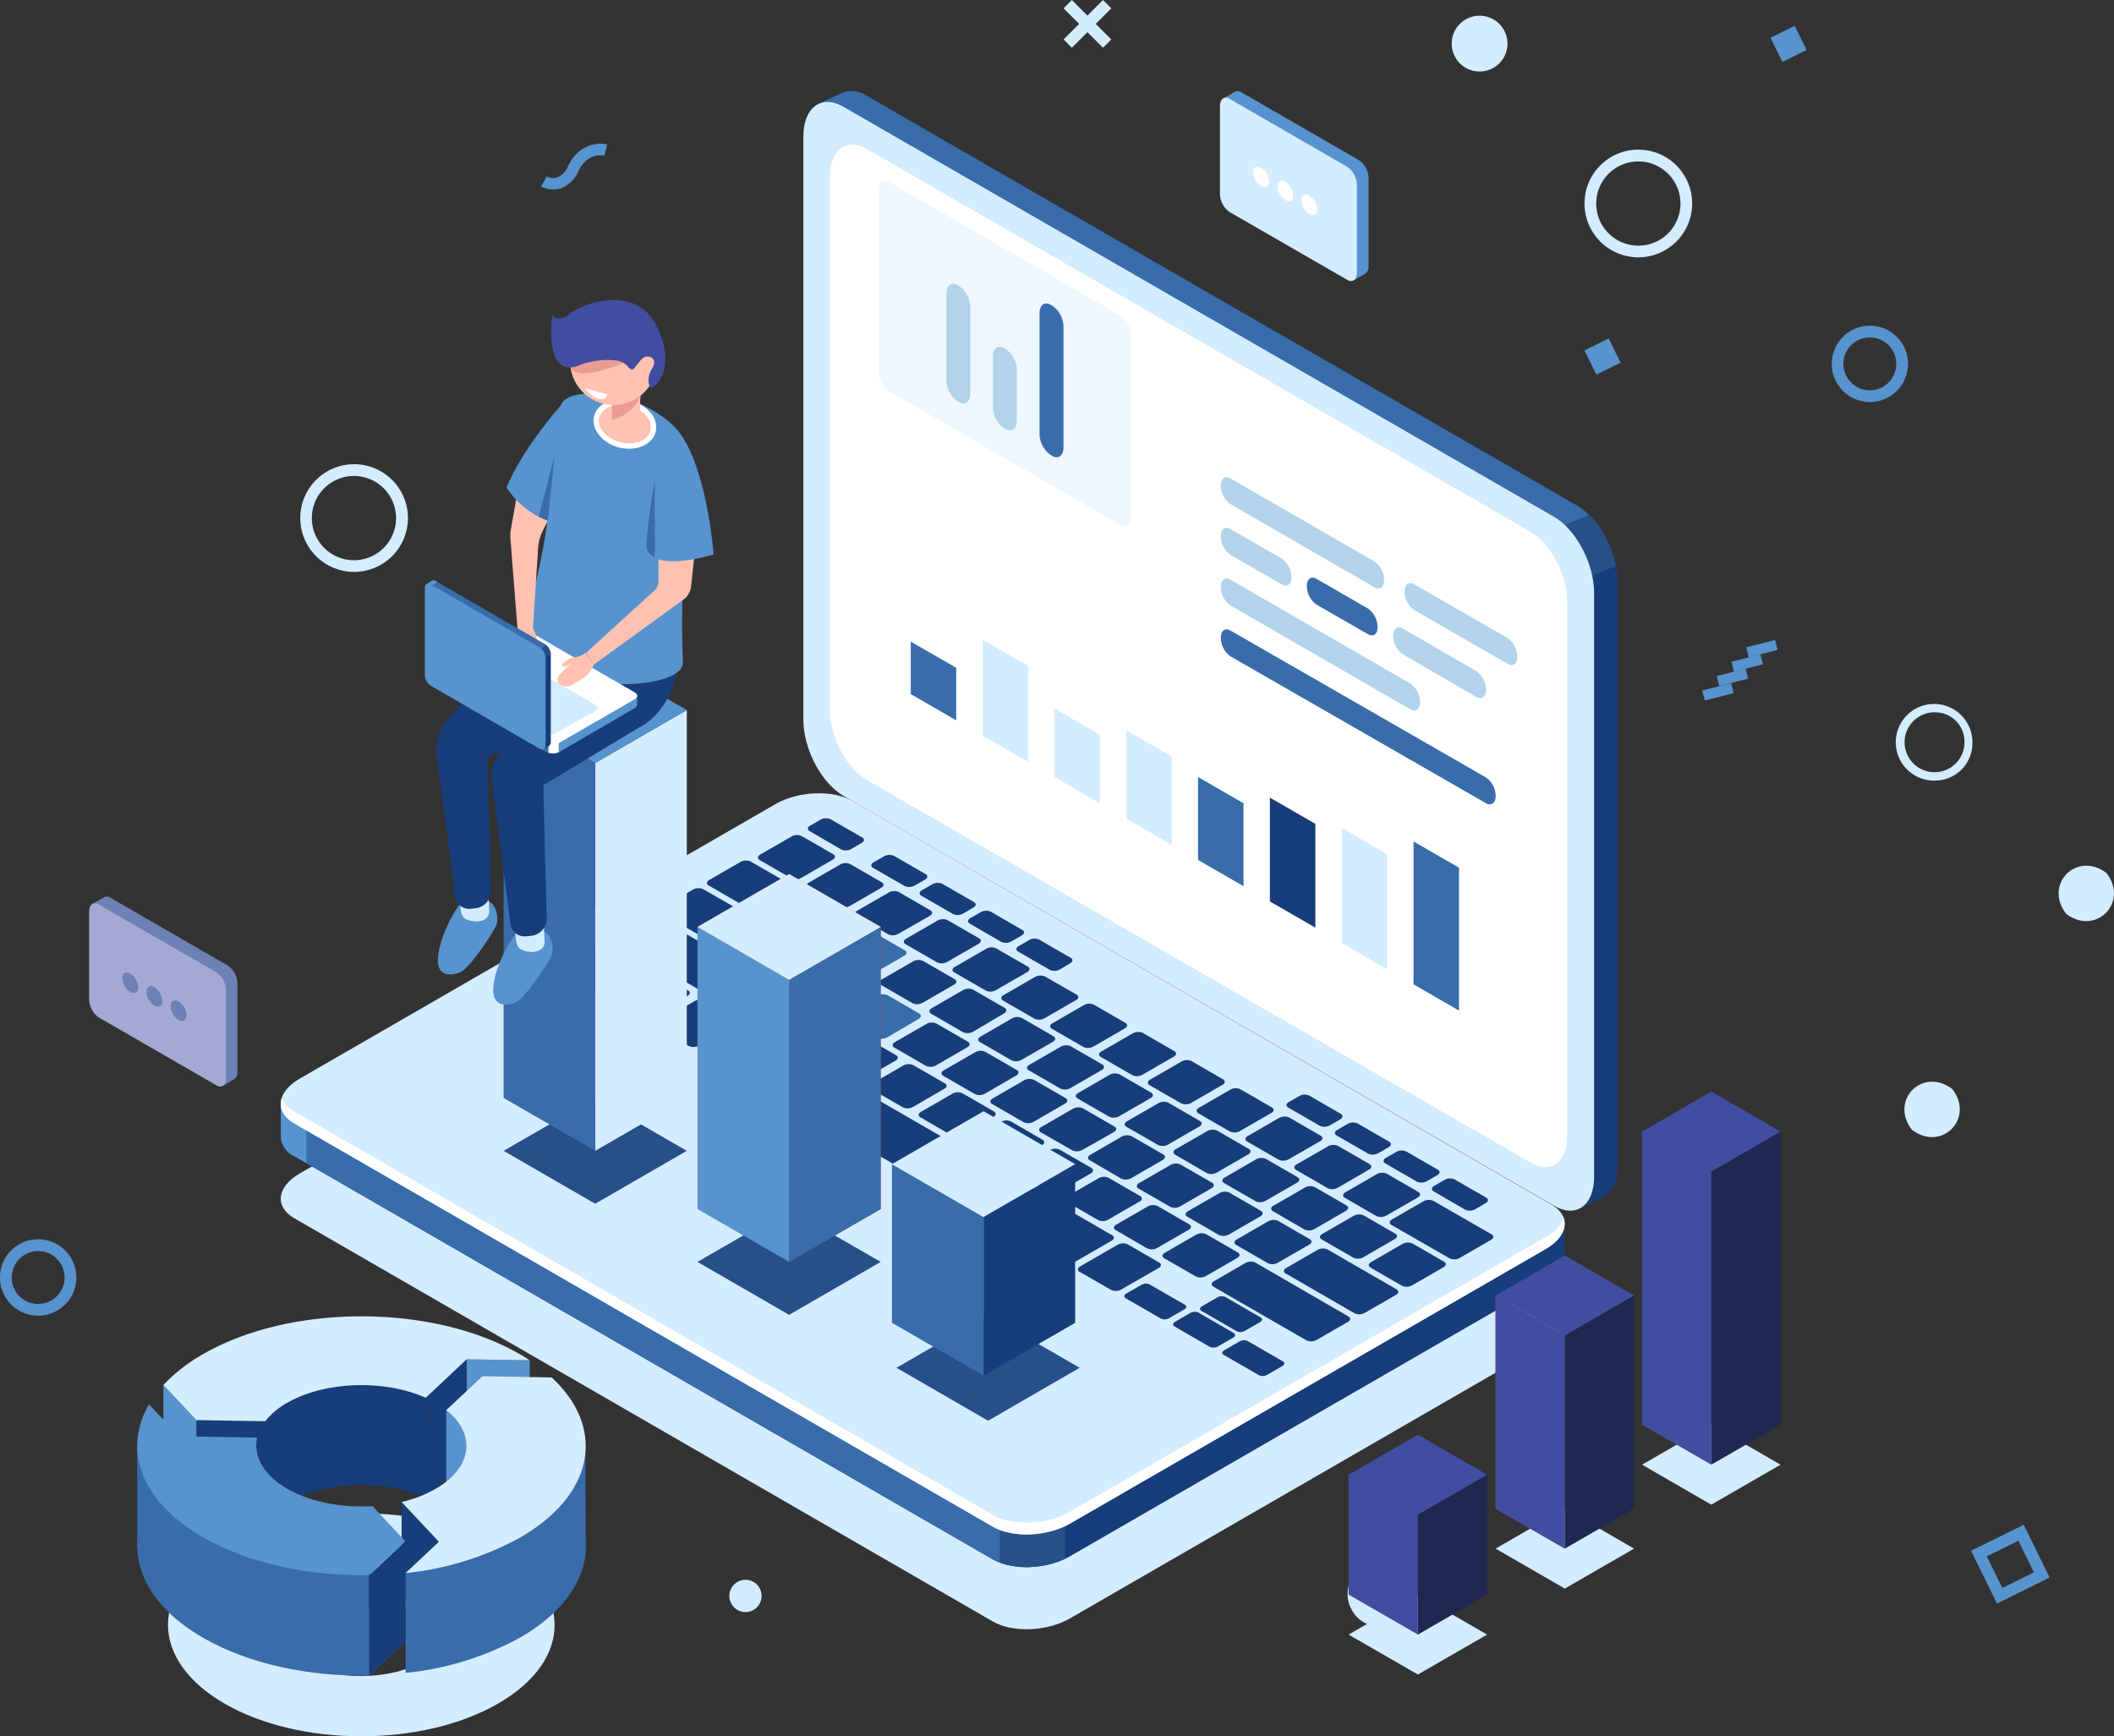 <svg xmlns="http://www.w3.org/2000/svg" viewBox="0 0 378.97 311.27"><rect x="0" y="0" width="378.97" height="311.27" fill="#333333" stroke="none"/><defs><style>.cls-1,.cls-7{fill:#d4ecff;}.cls-2{fill:#173d7a;}.cls-3{fill:#396caa;}.cls-4{fill:#274f89;}.cls-5{fill:#fff;}.cls-6{fill:#5793ce;}.cls-7{opacity:0.4;}.cls-8{fill:#b2d3ea;}.cls-9{fill:#c13d1a;}.cls-10{fill:#ef602e;}.cls-11{fill:#ffc2b0;}.cls-12{fill:#ea9c92;}.cls-13{fill:#404da1;}.cls-14{fill:#6d81b4;}.cls-15{fill:#a3a9d2;}.cls-16{fill:#202751;}.cls-17{fill:none;}</style></defs><title>dataAsset 6portada</title><g id="Layer_2" data-name="Layer 2"><g id="Ñëîé_1" data-name="Ñëîé 1"><path class="cls-1" d="M178,290.69,52.72,218.37c-3.54-2.05-3.1-5.62,1-8L139,161.16c4.09-2.36,10.28-2.62,13.82-.57l125.26,72.32c3.55,2,3.1,5.62-1,8l-85.29,49.23C187.72,292.48,181.53,292.73,178,290.69Z"/><path class="cls-2" d="M282.73,90.65,155.4,17.19a4.88,4.88,0,0,0-4.36-.58v0l-.2.1-.05,0-4.15,1.95,4.5,2.24c0,.09,0,.17,0,.25l0,104.58c0,5.24,3.24,11.35,7.23,13.65l123.94,71.49.7,5.84,4.53-2.16c1.49-.88,2.43-2.86,2.43-5.68l0-104.58C290,99.06,286.72,93,282.73,90.65Z"/><path class="cls-3" d="M282.73,90.65,155.4,17.19a4.88,4.88,0,0,0-4.36-.58v0l-.2.1-.05,0-4.15,1.95,4.5,2.24c0,.09,0,.17,0,.25l0,68.93,57.94,45.78,78.68-39.59A14.14,14.14,0,0,0,282.73,90.65Z"/><path class="cls-4" d="M284.85,92.29l-12.47,5.25,9.42,7.26,7.86-3.35A18.2,18.2,0,0,0,284.85,92.29Z"/><path class="cls-1" d="M278.58,216.15,151.25,142.7c-4-2.3-7.23-8.41-7.23-13.65l0-104.58c0-5.23,3.23-7.61,7.23-5.3L278.54,92.62c4,2.3,7.23,8.41,7.23,13.65l0,104.58C285.81,216.08,282.58,218.46,278.58,216.15Z"/><path class="cls-5" d="M274.35,208.37,155.43,139.81c-3.66-2.11-6.62-7.7-6.62-12.49l0-95.7c0-4.79,3-7,6.62-4.86L274.3,95.33c3.66,2.11,6.62,7.7,6.62,12.49l0,95.7C281,208.31,278,210.48,274.35,208.37Z"/><path class="cls-5" d="M274.35,208.37,155.43,139.81c-3.66-2.11-6.62-7.7-6.62-12.49l0-95.7c0-4.79,3-7,6.62-4.86L274.3,95.33c3.66,2.11,6.62,7.7,6.62,12.49l0,95.7C281,208.31,278,210.48,274.35,208.37Z"/><path class="cls-2" d="M280.48,219.4l-17.12-2.26L152.83,153.33c-3.54-2.05-9.73-1.79-13.82.57L60.69,199.1l-10.36-1.37v5.88h0a4.06,4.06,0,0,0,2.38,3.63L178,279.56c3.55,2,9.74,1.79,13.83-.58l85.29-49.22c2.3-1.33,3.45-3,3.38-4.65h0Z"/><path class="cls-3" d="M197.44,179.08l-7.86-4.54H103.25L60.69,199.1l-10.36-1.37v5.88h0a4.06,4.06,0,0,0,2.38,3.63L178,279.56a13,13,0,0,0,7.14,1.33Z"/><path class="cls-6" d="M54.93,198.34l-4.6-.61v5.88h0a4.06,4.06,0,0,0,2.38,3.63l2.21,1.27Z"/><path class="cls-4" d="M179.24,280.14a16,16,0,0,0,11.75-.73v-13.1H179.24Z"/><path class="cls-1" d="M178,273.69,52.72,201.37c-3.54-2.05-3.1-5.62,1-8L139,144.16c4.09-2.36,10.28-2.62,13.82-.57l125.26,72.32c3.55,2,3.1,5.62-1,8l-85.29,49.23C187.72,275.48,181.53,275.74,178,273.69Z"/><path class="cls-5" d="M277.1,221.74,191.81,271c-4.09,2.36-10.28,2.62-13.83.57L52.72,199.22a4.63,4.63,0,0,1-2.2-2.4c-.56,1.67.15,3.37,2.2,4.55L178,273.69c3.55,2.05,9.74,1.79,13.83-.57l85.29-49.23c2.75-1.59,3.85-3.72,3.2-5.57A6.65,6.65,0,0,1,277.1,221.74Z"/><path class="cls-2" d="M106,177.43l-5.67-3.27c-.46-.27-.4-.73.13-1l6.69-3.86a2,2,0,0,1,1.77-.07l5.67,3.27c.45.26.4.72-.13,1l-6.69,3.86A2,2,0,0,1,106,177.43Z"/><path class="cls-2" d="M114.75,182.48l-5.67-3.27c-.45-.26-.4-.72.13-1l6.69-3.86a2,2,0,0,1,1.77-.07l5.67,3.27c.46.26.4.72-.13,1l-6.69,3.86A2,2,0,0,1,114.75,182.48Z"/><path class="cls-2" d="M123.5,187.53l-5.67-3.27c-.45-.26-.39-.72.13-1l6.69-3.86a2,2,0,0,1,1.78-.08l5.66,3.27c.46.27.4.73-.12,1l-6.69,3.86A2,2,0,0,1,123.5,187.53Z"/><path class="cls-2" d="M135.61,183.36l-5.67-3.27c-.46-.26-.4-.72.13-1l5.61-3.24a2,2,0,0,1,1.78-.07l5.67,3.27c.45.26.39.72-.13,1l-5.62,3.24A2,2,0,0,1,135.61,183.36Z"/><path class="cls-2" d="M144.36,188.41l-5.67-3.27c-.45-.26-.4-.72.13-1l5.61-3.24a2,2,0,0,1,1.78-.08l5.67,3.27c.45.27.4.73-.13,1l-5.62,3.24A2,2,0,0,1,144.36,188.41Z"/><path class="cls-2" d="M153.11,193.47l-5.67-3.27c-.45-.27-.39-.73.13-1l5.62-3.24a2,2,0,0,1,1.77-.07l5.67,3.27c.46.26.4.72-.13,1l-5.61,3.24A2,2,0,0,1,153.11,193.47Z"/><path class="cls-2" d="M161.86,198.52l-5.66-3.27c-.46-.26-.4-.72.12-1l5.62-3.24a2,2,0,0,1,1.77-.07l5.67,3.27c.46.26.4.72-.13,1l-5.61,3.24A2,2,0,0,1,161.86,198.52Z"/><path class="cls-2" d="M170.62,203.57,165,200.3c-.46-.26-.4-.72.13-1l5.61-3.24a2,2,0,0,1,1.78-.08l5.66,3.27c.46.27.4.73-.12,1l-5.62,3.24A2,2,0,0,1,170.62,203.57Z"/><path class="cls-2" d="M179.37,208.63l-5.67-3.27c-.45-.27-.4-.73.13-1l5.61-3.24a2,2,0,0,1,1.78-.08l5.67,3.28c.45.26.4.72-.13,1l-5.62,3.24A2,2,0,0,1,179.37,208.63Z"/><path class="cls-2" d="M188.12,213.68l-5.67-3.27c-.45-.26-.39-.72.13-1l5.62-3.24a2,2,0,0,1,1.77-.07l5.67,3.27c.45.26.4.72-.13,1l-5.61,3.24A2,2,0,0,1,188.12,213.68Z"/><path class="cls-2" d="M196.87,218.73l-5.66-3.27c-.46-.26-.4-.72.12-1l5.62-3.25a2,2,0,0,1,1.77-.07l5.67,3.27c.46.27.4.73-.13,1l-5.61,3.24A2,2,0,0,1,196.87,218.73Z"/><path class="cls-2" d="M205.63,223.79,200,220.52c-.46-.27-.4-.73.13-1l5.61-3.24a2,2,0,0,1,1.78-.08l5.66,3.28c.46.26.4.72-.12,1l-5.62,3.24A2,2,0,0,1,205.63,223.79Z"/><path class="cls-2" d="M214.38,228.84l-5.67-3.27c-.45-.26-.4-.72.13-1l5.61-3.24a2,2,0,0,1,1.78-.07l5.67,3.27c.45.26.4.72-.13,1l-5.62,3.24A2,2,0,0,1,214.38,228.84Z"/><path class="cls-3" d="M148.5,181l-5.66-3.27c-.46-.27-.4-.72.12-1l5.62-3.24a2,2,0,0,1,1.77-.07l5.67,3.27c.46.26.4.72-.13,1l-5.61,3.25A2,2,0,0,1,148.5,181Z"/><path class="cls-3" d="M139.62,175.84,134,172.57c-.45-.26-.4-.72.13-1l5.62-3.24a2,2,0,0,1,1.77-.07l5.67,3.27c.45.26.4.72-.13,1l-5.61,3.25A2,2,0,0,1,139.62,175.84Z"/><path class="cls-2" d="M130.72,170.7l-12.2-7c-.46-.27-.4-.73.12-1l5.62-3.24a2,2,0,0,1,1.77-.07l12.21,7c.46.27.4.72-.13,1l-5.61,3.24A2,2,0,0,1,130.72,170.7Z"/><path class="cls-2" d="M136.94,164.46l-9.9-5.72c-.46-.27-.4-.72.12-1l5.62-3.24a2,2,0,0,1,1.77-.07l9.91,5.72c.45.26.4.72-.13,1l-5.61,3.24A2,2,0,0,1,136.94,164.46Z"/><path class="cls-3" d="M157.26,186l-5.67-3.27c-.46-.26-.4-.72.13-1l5.61-3.25a2,2,0,0,1,1.78-.07l5.66,3.27c.46.26.4.72-.12,1L159,186A2,2,0,0,1,157.26,186Z"/><path class="cls-2" d="M166,191.08l-5.67-3.28c-.45-.26-.4-.72.13-1l5.61-3.24a2,2,0,0,1,1.78-.08l5.67,3.27c.45.27.39.73-.13,1L167.78,191A2,2,0,0,1,166,191.08Z"/><path class="cls-2" d="M174.76,196.13l-5.67-3.27c-.45-.27-.4-.72.13-1l5.62-3.24a2,2,0,0,1,1.77-.07l5.67,3.27c.45.26.4.72-.13,1l-5.61,3.25A2,2,0,0,1,174.76,196.13Z"/><path class="cls-2" d="M183.51,201.18l-5.66-3.27c-.46-.26-.4-.72.12-1l5.62-3.25a2,2,0,0,1,1.77-.07l5.67,3.27c.46.26.4.72-.13,1l-5.61,3.24A2,2,0,0,1,183.51,201.18Z"/><path class="cls-2" d="M192.27,206.24,186.6,203c-.46-.26-.4-.72.12-1l5.62-3.24a2,2,0,0,1,1.78-.08l5.66,3.27c.46.27.4.73-.12,1L194,206.16A2,2,0,0,1,192.27,206.24Z"/><path class="cls-2" d="M201,211.29,195.35,208c-.46-.27-.4-.73.13-1l5.61-3.24a2,2,0,0,1,1.78-.07l5.67,3.27c.45.26.39.72-.13,1l-5.62,3.25A2,2,0,0,1,201,211.29Z"/><path class="cls-2" d="M209.77,216.34l-5.67-3.27c-.45-.26-.4-.72.13-1l5.62-3.24a2,2,0,0,1,1.77-.07l5.67,3.27c.45.26.4.72-.13,1l-5.61,3.24A2,2,0,0,1,209.77,216.34Z"/><path class="cls-2" d="M218.52,221.4l-5.67-3.28c-.45-.26-.39-.72.13-1l5.62-3.24a2,2,0,0,1,1.77-.08l5.67,3.27c.46.27.4.73-.13,1l-5.61,3.24A2,2,0,0,1,218.52,221.4Z"/><path class="cls-2" d="M227.27,226.45l-5.66-3.27c-.46-.27-.4-.73.12-1l5.62-3.24a2,2,0,0,1,1.78-.07l5.66,3.27c.46.26.4.72-.12,1l-5.62,3.24A2,2,0,0,1,227.27,226.45Z"/><path class="cls-2" d="M242.83,235.43l-12.36-7.14c-.46-.26-.4-.72.13-1l5.61-3.24A2,2,0,0,1,238,224l12.36,7.14c.46.26.4.72-.12,1l-5.62,3.24A2,2,0,0,1,242.83,235.43Z"/><path class="cls-2" d="M259.87,225.59l-10.43-6c-.46-.26-.4-.72.12-1l5.62-3.24a2,2,0,0,1,1.78-.07l10.43,6c.46.27.4.72-.12,1l-5.62,3.24A2,2,0,0,1,259.87,225.59Z"/><path class="cls-2" d="M172.58,185l-5.66-3.27c-.46-.26-.4-.72.12-1l5.62-3.25a2,2,0,0,1,1.77-.07l5.67,3.27c.46.27.4.72-.13,1L174.36,185A2,2,0,0,1,172.58,185Z"/><path class="cls-2" d="M163.61,179.85l-5.67-3.27c-.45-.26-.39-.72.13-1l5.62-3.24a2,2,0,0,1,1.77-.08l5.67,3.27c.46.27.4.73-.13,1l-5.61,3.24A2,2,0,0,1,163.61,179.85Z"/><path class="cls-3" d="M154.64,174.68,149,171.4c-.45-.26-.39-.72.13-1l5.62-3.24a2,2,0,0,1,1.77-.08l5.67,3.28c.46.26.4.72-.13,1l-5.61,3.24A2,2,0,0,1,154.64,174.68Z"/><path class="cls-2" d="M145.67,169.5,140,166.22c-.45-.26-.39-.72.13-1l5.62-3.24a2,2,0,0,1,1.77-.08l5.67,3.28c.46.26.4.72-.13,1l-5.61,3.24A2,2,0,0,1,145.67,169.5Z"/><path class="cls-2" d="M181.34,190.09l-5.67-3.28c-.46-.26-.4-.72.13-1l5.61-3.24a2,2,0,0,1,1.78-.08l5.66,3.28c.46.26.4.72-.12,1L183.11,190A2,2,0,0,1,181.34,190.09Z"/><path class="cls-2" d="M190.09,195.14l-5.67-3.27c-.46-.26-.4-.72.13-1l5.61-3.24a2,2,0,0,1,1.78-.07l5.67,3.27c.45.26.39.72-.13,1l-5.62,3.25A2,2,0,0,1,190.09,195.14Z"/><path class="cls-2" d="M198.84,200.19l-5.67-3.27c-.45-.26-.4-.72.13-1l5.62-3.25a2,2,0,0,1,1.77-.07l5.67,3.27c.45.27.4.72-.13,1l-5.61,3.24A2,2,0,0,1,198.84,200.19Z"/><path class="cls-2" d="M207.59,205.25,201.92,202c-.45-.26-.39-.72.13-1l5.62-3.24a2,2,0,0,1,1.77-.08l5.67,3.28c.46.26.4.72-.13,1l-5.61,3.24A2,2,0,0,1,207.59,205.25Z"/><path class="cls-2" d="M216.34,210.3,210.68,207c-.46-.26-.4-.72.12-1l5.62-3.24a2,2,0,0,1,1.78-.07l5.66,3.27c.46.26.4.72-.12,1l-5.62,3.25A2,2,0,0,1,216.34,210.3Z"/><path class="cls-2" d="M225.1,215.35l-5.67-3.27c-.46-.26-.4-.72.13-1l5.61-3.25a2,2,0,0,1,1.78-.07l5.67,3.27c.45.27.39.72-.13,1l-5.62,3.24A2,2,0,0,1,225.1,215.35Z"/><path class="cls-2" d="M233.85,220.41l-5.67-3.28c-.45-.26-.4-.72.13-1l5.62-3.24a2,2,0,0,1,1.77-.08l5.67,3.28c.45.26.4.72-.13,1l-5.61,3.24A2,2,0,0,1,233.85,220.41Z"/><path class="cls-2" d="M242.6,225.46l-5.67-3.27c-.45-.27-.39-.72.13-1l5.62-3.24a2,2,0,0,1,1.77-.07l5.67,3.27c.46.26.4.72-.13,1l-5.61,3.25A2,2,0,0,1,242.6,225.46Z"/><path class="cls-2" d="M251.35,230.51l-5.66-3.27c-.46-.26-.4-.72.12-1l5.62-3.25a2,2,0,0,1,1.78-.07l5.66,3.27c.46.26.4.72-.12,1l-5.62,3.24A2,2,0,0,1,251.35,230.51Z"/><path class="cls-2" d="M168,172.53l-5.66-3.27c-.46-.26-.4-.72.12-1l5.62-3.24a2,2,0,0,1,1.77-.08l5.67,3.27c.46.27.4.73-.13,1l-5.61,3.24A2,2,0,0,1,168,172.53Z"/><path class="cls-2" d="M159.27,167.51l-5.67-3.28c-.46-.26-.4-.72.12-1l5.62-3.24a2,2,0,0,1,1.78-.08l5.66,3.28c.46.26.4.72-.12,1L161,167.43A2,2,0,0,1,159.27,167.51Z"/><path class="cls-2" d="M150.56,162.48l-5.67-3.27c-.46-.27-.4-.73.13-1l5.61-3.24a2,2,0,0,1,1.78-.07l5.66,3.27c.46.26.4.72-.12,1l-5.62,3.25A2,2,0,0,1,150.56,162.48Z"/><path class="cls-2" d="M141.85,157.45l-5.67-3.27c-.46-.26-.4-.72.13-1l5.61-3.24a2,2,0,0,1,1.78-.07l5.67,3.27c.45.26.39.72-.13,1l-5.62,3.25A2,2,0,0,1,141.85,157.45Z"/><path class="cls-2" d="M150.8,152.28,145.14,149c-.46-.26-.4-.72.12-1l1.86-1.07a2,2,0,0,1,1.77-.07l5.67,3.27c.46.26.4.72-.13,1l-1.85,1.08A2,2,0,0,1,150.8,152.28Z"/><path class="cls-2" d="M162.17,158.84l-5.67-3.27c-.45-.26-.4-.72.13-1l1.85-1.07a2,2,0,0,1,1.78-.07l5.67,3.27c.45.26.39.72-.13,1l-1.86,1.07A2,2,0,0,1,162.17,158.84Z"/><path class="cls-2" d="M170.84,163.85l-5.67-3.27c-.45-.27-.4-.72.13-1l1.86-1.07a2,2,0,0,1,1.77-.07l5.67,3.27c.45.26.4.72-.13,1l-1.85,1.08A2,2,0,0,1,170.84,163.85Z"/><path class="cls-2" d="M179.51,168.86l-5.66-3.28c-.46-.26-.4-.72.12-1l1.86-1.07a2,2,0,0,1,1.77-.08l5.67,3.28c.46.26.4.72-.13,1l-1.85,1.07A2,2,0,0,1,179.51,168.86Z"/><path class="cls-2" d="M188.19,173.86l-5.67-3.27c-.46-.26-.4-.72.13-1l1.85-1.08a2,2,0,0,1,1.78-.07l5.66,3.27c.46.27.4.72-.12,1L190,173.79A2,2,0,0,1,188.19,173.86Z"/><path class="cls-2" d="M236.6,201.82l-5.66-3.27c-.46-.27-.4-.73.12-1l1.86-1.07a2,2,0,0,1,1.78-.08l5.66,3.28c.46.26.4.72-.12,1l-1.86,1.07A2,2,0,0,1,236.6,201.82Z"/><path class="cls-2" d="M245.28,206.82l-5.67-3.27c-.46-.26-.4-.72.13-1l1.85-1.07a2,2,0,0,1,1.78-.08l5.67,3.27c.45.27.39.73-.13,1l-1.86,1.07A2,2,0,0,1,245.28,206.82Z"/><path class="cls-2" d="M254,211.83l-5.67-3.27c-.45-.26-.4-.72.13-1l1.86-1.07a2,2,0,0,1,1.77-.07l5.67,3.27c.45.26.4.72-.13,1l-1.86,1.07A2,2,0,0,1,254,211.83Z"/><path class="cls-2" d="M262.62,216.84,257,213.57c-.45-.27-.39-.72.13-1l1.86-1.07a2,2,0,0,1,1.77-.07l5.67,3.27c.46.26.4.72-.13,1l-1.85,1.08A2,2,0,0,1,262.62,216.84Z"/><path class="cls-2" d="M176.73,177.59l-5.67-3.27c-.46-.27-.4-.73.13-1l5.61-3.24a2,2,0,0,1,1.78-.07l5.66,3.27c.46.26.4.72-.12,1l-5.62,3.24A2,2,0,0,1,176.73,177.59Z"/><path class="cls-2" d="M185.48,182.64l-5.67-3.27c-.45-.26-.4-.72.13-1l5.61-3.24a2,2,0,0,1,1.78-.07L193,178.3c.45.26.4.72-.13,1l-5.62,3.24A2,2,0,0,1,185.48,182.64Z"/><path class="cls-2" d="M194.23,187.69l-5.67-3.27c-.45-.26-.39-.72.13-1l5.62-3.24a2,2,0,0,1,1.77-.08l5.67,3.27c.45.27.4.73-.13,1L196,187.62A2,2,0,0,1,194.23,187.69Z"/><path class="cls-2" d="M203,192.75l-5.66-3.27c-.46-.27-.4-.73.12-1l5.62-3.24a2,2,0,0,1,1.77-.08l5.67,3.28c.46.26.4.72-.13,1l-5.61,3.24A2,2,0,0,1,203,192.75Z"/><path class="cls-2" d="M211.74,197.8l-5.67-3.27c-.46-.26-.4-.72.13-1l5.61-3.24a2,2,0,0,1,1.78-.07l5.66,3.27c.46.26.4.72-.12,1l-5.62,3.24A2,2,0,0,1,211.74,197.8Z"/><path class="cls-2" d="M220.49,202.85l-5.67-3.27c-.45-.26-.4-.72.13-1l5.61-3.25a2,2,0,0,1,1.78-.07l5.67,3.27c.45.27.4.73-.13,1l-5.62,3.24A2,2,0,0,1,220.49,202.85Z"/><path class="cls-2" d="M229.24,207.91l-5.67-3.27c-.45-.27-.39-.73.13-1l5.62-3.24a2,2,0,0,1,1.77-.08l5.67,3.28c.45.26.4.72-.13,1L231,207.83A2,2,0,0,1,229.24,207.91Z"/><path class="cls-2" d="M238,213l-5.66-3.27c-.46-.26-.4-.72.12-1l5.62-3.24a2,2,0,0,1,1.77-.07l5.67,3.27c.46.26.4.72-.13,1l-5.61,3.25A2,2,0,0,1,238,213Z"/><path class="cls-2" d="M246.75,218l-5.67-3.27c-.46-.26-.4-.72.13-1l5.61-3.25a2,2,0,0,1,1.78-.07l5.66,3.27c.46.27.4.72-.12,1l-5.62,3.24A2,2,0,0,1,246.75,218Z"/><path class="cls-2" d="M126.69,178.21,110,168.58c-.46-.27-.4-.73.12-1l5.62-3.24a2,2,0,0,1,1.77-.08l16.7,9.64c.45.26.39.72-.13,1l-5.62,3.24A2,2,0,0,1,126.69,178.21Z"/><path class="cls-2" d="M234.21,240.29l-16.69-9.63c-.45-.27-.4-.73.13-1l5.61-3.24a2,2,0,0,1,1.78-.08L241.73,236c.46.26.4.72-.13,1L236,240.22A2,2,0,0,1,234.21,240.29Z"/><path class="cls-2" d="M199.21,231.25,193.54,228c-.45-.26-.39-.72.13-1l6.69-3.86a2,2,0,0,1,1.78-.08l5.66,3.27c.46.27.4.73-.12,1L201,231.17A2,2,0,0,1,199.21,231.25Z"/><path class="cls-2" d="M135.65,194.55l-9.06-5.23c-.46-.27-.4-.73.12-1l6.69-3.86a2,2,0,0,1,1.78-.07l9.06,5.23c.46.26.4.72-.12,1l-6.69,3.87A2,2,0,0,1,135.65,194.55Z"/><path class="cls-2" d="M190.78,226.38l-9.07-5.24c-.45-.26-.39-.72.13-1l6.69-3.86a2,2,0,0,1,1.78-.08l9.06,5.24c.46.26.4.72-.13,1l-6.69,3.86A2,2,0,0,1,190.78,226.38Z"/><path class="cls-2" d="M148.28,201.84l-9.07-5.23c-.45-.27-.39-.73.13-1l6.69-3.86a2,2,0,0,1,1.78-.07l9.06,5.23c.46.26.4.72-.13,1l-6.69,3.87A2,2,0,0,1,148.28,201.84Z"/><path class="cls-2" d="M147.87,191.68l39.41,22.75a.54.54,0,0,1,0,1l-6.83,3.93a1.91,1.91,0,0,1-1.77,0l-39.4-22.75Z"/><path class="cls-2" d="M223.67,240.41l6.32,3.64c.37.22.32.59-.11.84l-2.74,1.58a1.59,1.59,0,0,1-1.45.06l-6.31-3.64c-.38-.22-.33-.59.1-.84l2.74-1.58A1.59,1.59,0,0,1,223.67,240.41Z"/><path class="cls-2" d="M214.85,235.31l6.31,3.65c.37.21.33.59-.1.84l-2.74,1.58a1.64,1.64,0,0,1-1.46.06l-6.31-3.65c-.37-.21-.32-.59.11-.84l2.73-1.58A1.64,1.64,0,0,1,214.85,235.31Z"/><path class="cls-2" d="M206.1,230.26l6.31,3.64c.37.22.32.6-.11.84l-2.73,1.58a1.61,1.61,0,0,1-1.46.06l-6.31-3.64c-.37-.22-.33-.59.1-.84l2.74-1.58A1.61,1.61,0,0,1,206.1,230.26Z"/><path class="cls-2" d="M219.68,232.52l6.31,3.65c.38.21.33.59-.1.84l-2.74,1.58a1.62,1.62,0,0,1-1.45.06L215.38,235c-.37-.21-.32-.59.11-.84l2.74-1.58A1.62,1.62,0,0,1,219.68,232.52Z"/><path class="cls-7" d="M200.92,94.17l-41.55-24a4.43,4.43,0,0,1-1.85-3.53V34c0-1.36.83-2,1.85-1.4l41.55,24a4.4,4.4,0,0,1,1.85,3.53V92.77C202.77,94.14,202,94.76,200.92,94.17Z"/><path class="cls-8" d="M171.94,72.09l-.29-.17a4.67,4.67,0,0,1-2-3.74V52.6c0-1.45.88-2.11,2-1.49l.29.17a4.72,4.72,0,0,1,2,3.75V70.61C173.9,72.05,173,72.72,171.94,72.09Z"/><path class="cls-8" d="M180.29,76.92l-.29-.17A4.71,4.71,0,0,1,178,73V63.88c0-1.44.88-2.1,2-1.48l.29.17a4.69,4.69,0,0,1,2,3.75v9.12C182.26,76.88,181.38,77.54,180.29,76.92Z"/><path class="cls-3" d="M188.65,81.74l-.29-.17a4.69,4.69,0,0,1-2-3.74V56.12c0-1.44.88-2.11,2-1.48l.29.17a4.69,4.69,0,0,1,2,3.75v21.7C190.61,81.7,189.73,82.37,188.65,81.74Z"/><path class="cls-8" d="M246.39,105.28l-25.81-14.9a4.14,4.14,0,0,1-1.73-3.31h0c0-1.28.77-1.87,1.73-1.31l25.81,14.9a4.15,4.15,0,0,1,1.74,3.31h0C248.13,105.25,247.35,105.84,246.39,105.28Z"/><path class="cls-8" d="M229.79,104.77l-9.21-5.31a4.14,4.14,0,0,1-1.73-3.31h0c0-1.28.77-1.87,1.73-1.31l9.21,5.31a4.19,4.19,0,0,1,1.73,3.31h0C231.52,104.74,230.74,105.33,229.79,104.77Z"/><path class="cls-3" d="M245.24,113.7,236,108.38a4.16,4.16,0,0,1-1.73-3.31h0c0-1.28.78-1.86,1.73-1.31l9.21,5.32a4.14,4.14,0,0,1,1.74,3.31h0C247,113.66,246.2,114.25,245.24,113.7Z"/><path class="cls-8" d="M264.66,124.94l-13.17-7.64a4.14,4.14,0,0,1-1.74-3.31h0c0-1.27.78-1.86,1.74-1.31l13.17,7.64a4.17,4.17,0,0,1,1.74,3.31h0C266.4,124.91,265.62,125.5,264.66,124.94Z"/><path class="cls-8" d="M252.83,127.16l-32.25-18.62a4.16,4.16,0,0,1-1.73-3.31h0c0-1.28.77-1.87,1.73-1.31l32.25,18.62a4.14,4.14,0,0,1,1.74,3.31h0C254.57,127.13,253.79,127.71,252.83,127.16Z"/><path class="cls-3" d="M266.4,144l-45.82-26.34a4.16,4.16,0,0,1-1.73-3.32h0c0-1.27.77-1.86,1.73-1.31l45.82,26.35a4.17,4.17,0,0,1,1.73,3.31h0C268.13,143.93,267.35,144.52,266.4,144Z"/><path class="cls-8" d="M270.27,119l-16.75-9.63a4.14,4.14,0,0,1-1.73-3.31h0c0-1.28.77-1.87,1.73-1.31l16.75,9.63a4.13,4.13,0,0,1,1.73,3.31h0C272,119,271.23,119.58,270.27,119Z"/><polygon class="cls-3" points="171.42 119.72 163.27 115.02 163.27 124.43 171.42 129.13 171.42 119.72"/><polygon class="cls-1" points="184.3 119.38 176.15 114.68 176.15 131.86 184.3 136.57 184.3 119.38"/><polygon class="cls-1" points="197.17 131.73 189.02 127.02 189.02 139.3 197.17 144 197.17 131.73"/><polygon class="cls-1" points="210.05 135.62 201.9 130.91 201.9 146.73 210.05 151.44 210.05 135.62"/><polygon class="cls-3" points="222.92 144 214.77 139.3 214.77 154.16 222.92 158.87 222.92 144"/><polygon class="cls-2" points="235.8 147.69 227.65 142.99 227.65 161.6 235.8 166.3 235.8 147.69"/><polygon class="cls-1" points="248.67 153.14 240.52 148.44 240.52 169.03 248.67 173.74 248.67 153.14"/><polygon class="cls-3" points="261.55 155.55 253.4 150.85 253.4 176.46 261.55 181.17 261.55 155.55"/><rect class="cls-6" x="314.95" y="113.6" width="1.84" height="5.35" transform="translate(350.1 -218.57) rotate(75.63)"/><rect class="cls-6" x="312.31" y="116.18" width="1.84" height="5.35" transform="translate(350.61 -214.07) rotate(75.63)"/><rect class="cls-6" x="309.66" y="118.76" width="1.84" height="5.35" transform="translate(351.12 -209.57) rotate(75.63)"/><rect class="cls-6" x="307.02" y="121.34" width="1.84" height="5.35" transform="translate(351.62 -205.07) rotate(75.62)"/><polygon class="cls-4" points="193.55 245.2 177.13 235.72 160.71 245.2 177.13 254.69 193.55 245.2"/><polygon class="cls-4" points="157.88 226.22 141.46 216.74 125.03 226.22 141.46 235.71 157.88 226.22"/><polygon class="cls-4" points="123.12 206.31 106.7 196.83 90.28 206.31 106.7 215.79 123.12 206.31"/><polygon class="cls-9" points="141.46 226.22 141.46 175.65 157.88 166.17 157.88 216.74 141.46 226.22"/><polygon class="cls-10" points="157.88 166.17 141.46 156.69 125.03 166.17 141.46 175.65 157.88 166.17"/><polygon class="cls-6" points="141.46 175.65 125.03 166.17 125.03 216.74 141.46 226.22 141.46 175.65"/><polygon class="cls-3" points="141.46 226.22 141.46 175.65 157.88 166.17 157.88 216.74 141.46 226.22"/><polygon class="cls-1" points="157.88 166.17 141.46 156.69 125.03 166.17 141.46 175.65 157.88 166.17"/><polygon class="cls-2" points="176.32 246.62 176.32 218.17 192.74 208.69 192.74 237.14 176.32 246.62"/><polygon class="cls-3" points="176.32 218.17 159.9 208.69 159.9 237.14 176.32 246.62 176.32 218.17"/><polygon class="cls-1" points="192.74 208.69 176.32 199.21 159.9 208.69 176.32 218.17 192.74 208.69"/><polygon class="cls-1" points="106.7 206.31 106.7 136.78 123.12 127.29 123.12 196.83 106.7 206.31"/><polygon class="cls-3" points="106.7 136.78 90.28 127.29 90.28 196.83 106.7 206.31 106.7 136.78"/><polygon class="cls-6" points="123.12 127.29 106.7 117.81 90.28 127.29 106.7 136.78 123.12 127.29"/><path class="cls-6" d="M96.92,166.6s-2.71-1.36-4.38.67-4.05,6.85-4.12,10.09,2.57,3,4.14,2.26,6.17-7.42,6.44-8.73a4.5,4.5,0,0,0-.77-3.42C97.79,167.13,96.92,166.6,96.92,166.6Z"/><path class="cls-1" d="M97.51,166l.12,2.81a1.57,1.57,0,0,1-.79,1.46,3.1,3.1,0,0,1-2.09.33c-2-.33-2.23-.92-2.37-3.72S97.51,166,97.51,166Z"/><path class="cls-6" d="M87,161.2s-2.71-1.37-4.38.67-4,6.84-4.12,10.09,2.57,3,4.15,2.26,6.16-7.43,6.44-8.73a4.54,4.54,0,0,0-.77-3.42C87.87,161.73,87,161.2,87,161.2Z"/><path class="cls-1" d="M87.58,160.55l.13,2.81a1.61,1.61,0,0,1-.8,1.46,3.11,3.11,0,0,1-2.09.32c-2-.32-2.22-.91-2.37-3.72S87.58,160.55,87.58,160.55Z"/><path class="cls-2" d="M111.78,109c-.8-13.06-14.14,1.92-14.14,1.92l-9.13,9-8.23,9a8.12,8.12,0,0,0-2,6.51l3.33,25.33a2.48,2.48,0,0,0,2.49,2.16,8.58,8.58,0,0,0,1.24-.11A3.09,3.09,0,0,0,88,159.48l-.6-23.69,17.26-10.41S112.58,122,111.78,109Z"/><path class="cls-2" d="M121.71,113.94c-.81-13.06-14.15,1.92-14.15,1.92l-9.13,9-8.22,9a8.11,8.11,0,0,0-2,6.51l3.32,25.32a2.5,2.5,0,0,0,2.5,2.17,10,10,0,0,0,1.23-.11A3.1,3.1,0,0,0,98,164.45l-.61-23.68,17.27-10.41S122.51,127,121.71,113.94Z"/><path class="cls-6" d="M113.81,72c10.12,4.19,9.92,10.17,9.92,10.17s-2,21.92-1.31,36.56c.28,6.12-32.51,6.59-27.62-9.74,5.77-19.25,3.6-34.83,6.3-37.18S111.2,70.94,113.81,72Z"/><path class="cls-11" d="M117.07,77.32c-.53,2.06-3.22,3.14-6,2.42s-4.62-3-4.09-5,3.21-3.14,6-2.42S117.6,75.27,117.07,77.32Z"/><path class="cls-5" d="M112.77,80.44a7.28,7.28,0,0,1-1.83-.23c-3-.79-5-3.3-4.44-5.61s3.55-3.55,6.6-2.77A6.79,6.79,0,0,1,116.64,74a3.88,3.88,0,0,1,.9,3.43C117.06,79.28,115.09,80.44,112.77,80.44Zm-1.53-7.88c-1.87,0-3.44.88-3.81,2.28-.46,1.79,1.22,3.78,3.75,4.43s5-.28,5.42-2.07a2.89,2.89,0,0,0-.71-2.58,5.76,5.76,0,0,0-3-1.85A6.47,6.47,0,0,0,111.24,72.56Z"/><path class="cls-11" d="M109.76,71.56a24.36,24.36,0,0,1-.09,3.62c0,1,3.47,1.94,4.39,1s.54-1.86.76-5.29S109.76,71.56,109.76,71.56Z"/><path class="cls-12" d="M114.82,70.92s-.87,3.18-5.15,4.4l.07-2.89Z"/><path class="cls-11" d="M117.54,62.84a7.79,7.79,0,1,1-9.49-5.58A7.8,7.8,0,0,1,117.54,62.84Z"/><path class="cls-12" d="M111.79,65.08s-4.29,1.83-7.26,1.86-2.31-2.47-2.31-2.47L111,63.2Z"/><path class="cls-13" d="M103.65,65.56a13.93,13.93,0,0,1,7-.92,3.46,3.46,0,0,1,2,1.17,1.13,1.13,0,0,0,.6.44c.58.13,1.53-2.28,2.66-2.33s1.88.74.95,2.22-.61,3.14-.18,3.38,4.94-3.22,1-11.12-14.1-3.64-15.68-2c0,0-1.66,1.45-3,.16C98.93,56.52,97.42,67.85,103.65,65.56Z"/><path class="cls-11" d="M118.05,98.21v5.92a2.38,2.38,0,0,1-.79,1.78L105.1,117l1.38,2.12,16.07-11.65a3.31,3.31,0,0,0,1.33-2.31L125,94.83Z"/><path class="cls-6" d="M122.87,79.23s3.69,5.55,5.07,20.16c0,0-6.31,2-9.89.89S122.87,79.23,122.87,79.23Z"/><path class="cls-3" d="M117.38,86.25a102.06,102.06,0,0,0-1.53,11.37,2.32,2.32,0,0,0,1.53,2.24h0Z"/><path class="cls-6" d="M114.22,124.7l-2.69-.35-17.36-10a2.42,2.42,0,0,0-2.17.09l-12.3,7.1-1.62-.22v1.62h0a.64.64,0,0,0,.37.57l19.67,11.36a2.44,2.44,0,0,0,2.18-.09L113.69,127a.88.88,0,0,0,.53-.73h0Z"/><path class="cls-3" d="M101.18,118.37l-1.23-.71H86.39l-6.69,3.86-1.62-.22v1.62h0a.64.64,0,0,0,.37.57l19.67,11.36a2,2,0,0,0,1.12.21Z"/><path class="cls-6" d="M78.8,121.4l-.72-.1v1.62h0a.64.64,0,0,0,.37.57l.35.2Z"/><path class="cls-5" d="M98.32,134.94a2.54,2.54,0,0,0,1.85-.11v-2.76H98.32Z"/><path class="cls-5" d="M98.12,133.23,78.45,121.87c-.55-.32-.49-.88.16-1.25L92,112.89a2.42,2.42,0,0,1,2.17-.09l19.68,11.36c.55.32.48.88-.16,1.25l-13.39,7.73A2.44,2.44,0,0,1,98.12,133.23Z"/><path class="cls-1" d="M97.79,131.51l-16.36-9.44c-.46-.27-.4-.74.13-1l7.18-4a2,2,0,0,1,1.81-.08l16.35,9.45c.47.26.41.73-.13,1l-7.17,4A2,2,0,0,1,97.79,131.51Z"/><path class="cls-11" d="M92.76,112.52l-.2,1.35a10.16,10.16,0,0,0,.09,3.48l.24,1.2a1.69,1.69,0,0,0,1.35,1.32h0a.92.92,0,0,0,1.09-.81l.32-2.9s.74,1,1.1,1-.4-2.9-1.21-4.55S92.76,112.52,92.76,112.52Z"/><path class="cls-11" d="M99.43,90.94l-2.11,4.18a8.19,8.19,0,0,0-.86,3.17l-.92,14.29-2.78-.06-1.26-16A6.19,6.19,0,0,1,91.57,95L93,86.85Z"/><path class="cls-2" d="M97.46,134.32l-1.65-2.15-17.35-10a2.45,2.45,0,0,1-1-1.93V106l-1-1.3.94-.55h0a.65.65,0,0,1,.68,0l19.66,11.38a2.43,2.43,0,0,1,1,1.93l0,15.47a.85.85,0,0,1-.37.82h0Z"/><path class="cls-3" d="M85.46,126.18l-1.23-.71-6.77-11.76V106l-1-1.3.94-.55h0a.65.65,0,0,1,.68,0l19.66,11.38a2.14,2.14,0,0,1,.74.87Z"/><path class="cls-6" d="M76.92,105.27l-.45-.57.94-.55h0a.65.65,0,0,1,.68,0l.35.2Z"/><path class="cls-4" d="M97.93,115.7a2.52,2.52,0,0,1,.82,1.66l-1.92,1.11-.92-1.6Z"/><path class="cls-6" d="M96.81,116.12,77.16,104.74c-.56-.33-1,0-1,.76l0,15.46a2.42,2.42,0,0,0,1,1.93l19.65,11.38c.56.32,1,0,1-.76l0-15.47A2.4,2.4,0,0,0,96.81,116.12Z"/><path class="cls-11" d="M106.48,119.12l-.31.65a4.46,4.46,0,0,1-1.65,1.82l-2,1.21a2,2,0,0,1-2,0l-.07,0a1.17,1.17,0,0,1-.17-1.8l2-2.1s-1.14.88-1.46.52,1.11-1.52,2.14-1.56a4.05,4.05,0,0,0,2-.86Z"/><path class="cls-6" d="M101.31,71.8s-7.48,8.14-10.5,15.6a15.29,15.29,0,0,0,8.82,6.42C105.89,95.63,101.31,71.8,101.31,71.8Z"/><path class="cls-3" d="M98.22,93.34l1.21-11.72-2.86,11C97.08,92.86,97.64,93.11,98.22,93.34Z"/><path class="cls-5" d="M106.91,70.15l-2-.55a4.88,4.88,0,0,0,2.36,1.9c1.4.38,1.62-.8,1.62-.8Z"/><path class="cls-1" d="M89.27,277.14c-13.52-7.8-35.44-7.8-49,0s-13.52,20.47,0,28.27,35.44,7.81,49,0S102.79,285,89.27,277.14ZM76,297.77c-6.21,3.59-16.29,3.59-22.5,0s-6.22-9.4,0-13,16.29-3.59,22.5,0S82.26,294.19,76,297.77Z"/><path class="cls-2" d="M35.2,272.52l12.35.19a13.25,13.25,0,0,1,3.9-3.28c6.79-3.92,17.47-4.22,24.87-.91l7.34-6.91,11.3.18c-.56-.36-1.13-.73-1.74-1.07-15.7-9.07-41.16-9.07-56.86,0a29.69,29.69,0,0,0-7.07,5.5Z"/><polygon class="cls-6" points="94.96 243.86 94.96 261.79 83.66 261.61 83.66 243.68 94.96 243.86"/><polygon class="cls-2" points="76.32 250.58 76.32 268.52 83.66 261.61 83.66 243.68 76.32 250.58"/><path class="cls-2" d="M47.55,254.78v17.93L63.8,259.47l12.52,9V250.58L64.79,245s-15.88,4.86-16.7,5.06S47.55,254.78,47.55,254.78Z"/><polygon class="cls-2" points="35.2 254.58 35.2 272.52 47.55 272.71 47.55 254.78 35.2 254.58"/><polygon class="cls-6" points="29.29 248.29 29.29 266.22 35.2 272.52 35.2 254.58 29.29 248.29"/><path class="cls-1" d="M35.2,254.58l12.35.2a13.11,13.11,0,0,1,3.9-3.28c6.79-3.92,17.47-4.23,24.87-.92l7.34-6.9,11.3.18c-.56-.37-1.13-.73-1.74-1.08-15.7-9.07-41.16-9.07-56.86,0a30,30,0,0,0-7.07,5.51Z"/><path class="cls-6" d="M80,252.79v16.48l10.69-2.56s-.63-9.64-.85-9.9S80,252.79,80,252.79Z"/><path class="cls-2" d="M72,269.27v17.94l1.16,1.23,7.53-4.35s-1.17-13.69-1.3-14S72,269.27,72,269.27Z"/><path class="cls-3" d="M86.5,264.64,80,270.72c5.38,4.26,4.75,10.27-1.91,14.11A22.76,22.76,0,0,1,72,287.21l6.68,7.12-5.92,5.56a53.81,53.81,0,0,0,20.51-6.34c13.5-7.8,15.39-19.75,5.68-28.71Z"/><polygon class="cls-3" points="72.71 281.96 72.71 299.89 87.37 294.23 104.99 277.42 104.93 258.37 86.28 273.15 72.71 281.96"/><path class="cls-1" d="M86.5,246.71,80,252.79c5.38,4.26,4.75,10.26-1.91,14.11A23.07,23.07,0,0,1,72,269.27l6.68,7.12L72.71,282a53.64,53.64,0,0,0,20.51-6.35c13.5-7.79,15.39-19.74,5.68-28.71Z"/><path class="cls-3" d="M72.66,294.23,66.78,288c-5.47.33-11.14-.71-15.33-3.13s-6.11-5.91-5.35-9.16l-14-.22-5.39-5.74c-4.72,8.09-1.5,17.39,9.67,23.84,8.2,4.74,19.07,7,29.82,6.78Z"/><polygon class="cls-3" points="66.18 282.39 66.18 300.33 24.59 277.28 24.59 259.33 30.66 261.79 66.18 282.39"/><polygon class="cls-2" points="72.66 276.3 72.66 294.23 66.18 300.33 66.18 282.39 72.66 276.3"/><path class="cls-6" d="M72.66,276.3,66.78,270c-5.47.33-11.14-.71-15.33-3.13s-6.11-5.91-5.35-9.16l-14-.22-5.39-5.74c-4.72,8.09-1.5,17.39,9.67,23.83,8.2,4.74,19.07,7,29.82,6.78Z"/><path class="cls-6" d="M97,33.44,98,31.63a2.6,2.6,0,0,0,1.85.19,3.59,3.59,0,0,0,2-2.06c1.91-4,5.44-4.26,7-3.86l-.51,2,.26-1-.25,1c-.3-.07-3-.59-4.64,2.74a5.55,5.55,0,0,1-3.28,3.16A4.64,4.64,0,0,1,97,33.44Z"/><path class="cls-1" d="M63.48,102.52a9.65,9.65,0,1,1,9.65-9.65A9.65,9.65,0,0,1,63.48,102.52Zm0-17.19A7.55,7.55,0,1,0,71,92.87,7.55,7.55,0,0,0,63.48,85.33Z"/><path class="cls-6" d="M6.84,235.86A6.85,6.85,0,1,1,13.69,229,6.85,6.85,0,0,1,6.84,235.86Zm0-11.58A4.74,4.74,0,1,0,11.58,229,4.74,4.74,0,0,0,6.84,224.28Z"/><rect class="cls-6" x="284.86" y="61.5" width="4.84" height="4.84" transform="translate(1.27 133.3) rotate(-26.18)"/><rect class="cls-1" x="189.94" y="3.23" width="10" height="2.1" transform="translate(54.07 139.1) rotate(-45)"/><rect class="cls-1" x="193.89" y="-0.72" width="2.1" height="10" transform="translate(54.07 139.1) rotate(-45)"/><path class="cls-1" d="M270.24,7.82a5,5,0,1,1-5-5A5,5,0,0,1,270.24,7.82Z"/><path class="cls-1" d="M136.53,286.09a2.89,2.89,0,1,1-2.89-2.88A2.89,2.89,0,0,1,136.53,286.09Z"/><circle class="cls-1" cx="247.5" cy="285.75" r="5.92"/><path class="cls-14" d="M40.9,173.13,19.76,160.92a1.06,1.06,0,0,0-1.09-.08v0L16.62,162l1.44.52v15.4a4.09,4.09,0,0,0,1.7,3.25L40,192.84v1.81L42,193.46h0a1.49,1.49,0,0,0,.57-1.35V176.38A4.06,4.06,0,0,0,40.9,173.13Z"/><path class="cls-15" d="M38.82,194.58l-21.14-12.2a4.07,4.07,0,0,1-1.7-3.25V163.41c0-1.25.76-1.83,1.7-1.28l21.14,12.2a4.1,4.1,0,0,1,1.7,3.25V193.3C40.52,194.55,39.75,195.13,38.82,194.58Z"/><path class="cls-14" d="M24.79,177c0,.91-.64,1.28-1.43.83a3.16,3.16,0,0,1-1.43-2.47c0-.91.64-1.28,1.43-.83A3.16,3.16,0,0,1,24.79,177Z"/><path class="cls-14" d="M29.11,179.46c0,.91-.64,1.28-1.43.82a3.14,3.14,0,0,1-1.43-2.47c0-.91.64-1.28,1.43-.82A3.14,3.14,0,0,1,29.11,179.46Z"/><path class="cls-14" d="M33.43,182c0,.91-.64,1.28-1.43.83a3.16,3.16,0,0,1-1.43-2.47c0-.91.64-1.28,1.43-.83A3.16,3.16,0,0,1,33.43,182Z"/><path class="cls-6" d="M243.63,28.72l-21.14-12.2a1.09,1.09,0,0,0-1.09-.09h0l-2.05,1.18,1.44.53V33.52a4.06,4.06,0,0,0,1.7,3.25L242.7,48.44v1.8l2.07-1.19h0a1.51,1.51,0,0,0,.57-1.36V32A4.09,4.09,0,0,0,243.63,28.72Z"/><path class="cls-1" d="M241.54,50.18,220.41,38a4.1,4.1,0,0,1-1.71-3.25V19c0-1.25.77-1.83,1.71-1.29l21.13,12.21a4.06,4.06,0,0,1,1.71,3.25V48.9C243.25,50.15,242.48,50.72,241.54,50.18Z"/><path class="cls-5" d="M227.51,32.56c0,.91-.63,1.28-1.42.82a3.14,3.14,0,0,1-1.43-2.47c0-.91.64-1.28,1.43-.82A3.13,3.13,0,0,1,227.51,32.56Z"/><path class="cls-5" d="M231.83,35.05c0,.91-.63,1.28-1.42.83A3.16,3.16,0,0,1,229,33.41c0-.91.64-1.28,1.43-.83A3.16,3.16,0,0,1,231.83,35.05Z"/><path class="cls-5" d="M236.16,37.55c0,.91-.64,1.28-1.43.82a3.14,3.14,0,0,1-1.43-2.47c0-.91.64-1.28,1.43-.82A3.14,3.14,0,0,1,236.16,37.55Z"/><polygon class="cls-1" points="241.76 293.03 254.18 285.86 266.58 293.03 254.18 300.19 241.76 293.03"/><polygon class="cls-1" points="268.11 277.62 280.52 270.45 292.93 277.62 280.52 284.78 268.11 277.62"/><polygon class="cls-1" points="294.37 262.57 306.78 255.41 319.19 262.57 306.78 269.74 294.37 262.57"/><polygon class="cls-9" points="280.52 277.62 280.52 239.4 268.11 232.24 268.11 270.45 280.52 277.62"/><polygon class="cls-16" points="280.52 239.4 292.93 232.24 292.93 270.45 280.52 277.62 280.52 239.4"/><polygon class="cls-13" points="280.52 277.62 280.52 239.4 268.11 232.24 268.11 270.45 280.52 277.62"/><polygon class="cls-13" points="254.18 293.03 254.18 271.53 241.76 264.37 241.76 285.86 254.18 293.03"/><polygon class="cls-16" points="254.18 271.53 266.58 264.37 266.58 285.86 254.18 293.03 254.18 271.53"/><polygon class="cls-13" points="241.76 264.37 254.18 257.2 266.58 264.37 254.18 271.53 241.76 264.37"/><polygon class="cls-13" points="306.78 262.57 306.78 210.03 294.37 202.86 294.37 255.41 306.78 262.57"/><polygon class="cls-16" points="306.78 210.03 319.19 202.86 319.19 255.41 306.78 262.57 306.78 210.03"/><polygon class="cls-13" points="294.37 202.86 306.78 195.69 319.19 202.86 306.78 210.03 294.37 202.86"/><polygon class="cls-13" points="268.11 232.24 280.52 225.07 292.93 232.24 280.52 239.4 268.11 232.24"/><line class="cls-17" x1="60.27" y1="176.58" x2="59.98" y2="176.29"/><path class="cls-1" d="M293.7,46.13a9.65,9.65,0,1,1,9.65-9.65A9.66,9.66,0,0,1,293.7,46.13Zm0-17.19a7.55,7.55,0,1,0,7.55,7.54A7.55,7.55,0,0,0,293.7,28.94Z"/><path class="cls-6" d="M335.21,72.07a6.84,6.84,0,1,1,6.84-6.84A6.85,6.85,0,0,1,335.21,72.07Zm0-11.58a4.74,4.74,0,1,0,4.73,4.74A4.74,4.74,0,0,0,335.21,60.49Z"/><rect class="cls-6" x="318.21" y="5.44" width="4.84" height="4.84" transform="translate(29.42 142.27) rotate(-26.18)"/><path class="cls-1" d="M350,195.24c4.05,5.32-2,11.33-7.28,7.28C338.68,197.2,344.69,191.19,350,195.24Z"/><path class="cls-1" d="M377.64,156.52c4.05,5.31-2,11.33-7.27,7.28C366.32,158.48,372.33,152.47,377.64,156.52Z"/><path class="cls-1" d="M347.08,139.93a6.87,6.87,0,1,1,6.51-6.86A6.71,6.71,0,0,1,347.08,139.93Zm0-12.23a5.37,5.37,0,1,0,5.09,5.37A5.25,5.25,0,0,0,347.08,127.7Z"/><path class="cls-6" d="M358,287.47,353.34,278l9.45-4.65,4.65,9.45ZM356.16,279l2.79,5.67,5.67-2.79-2.79-5.67Z"/></g></g></svg>